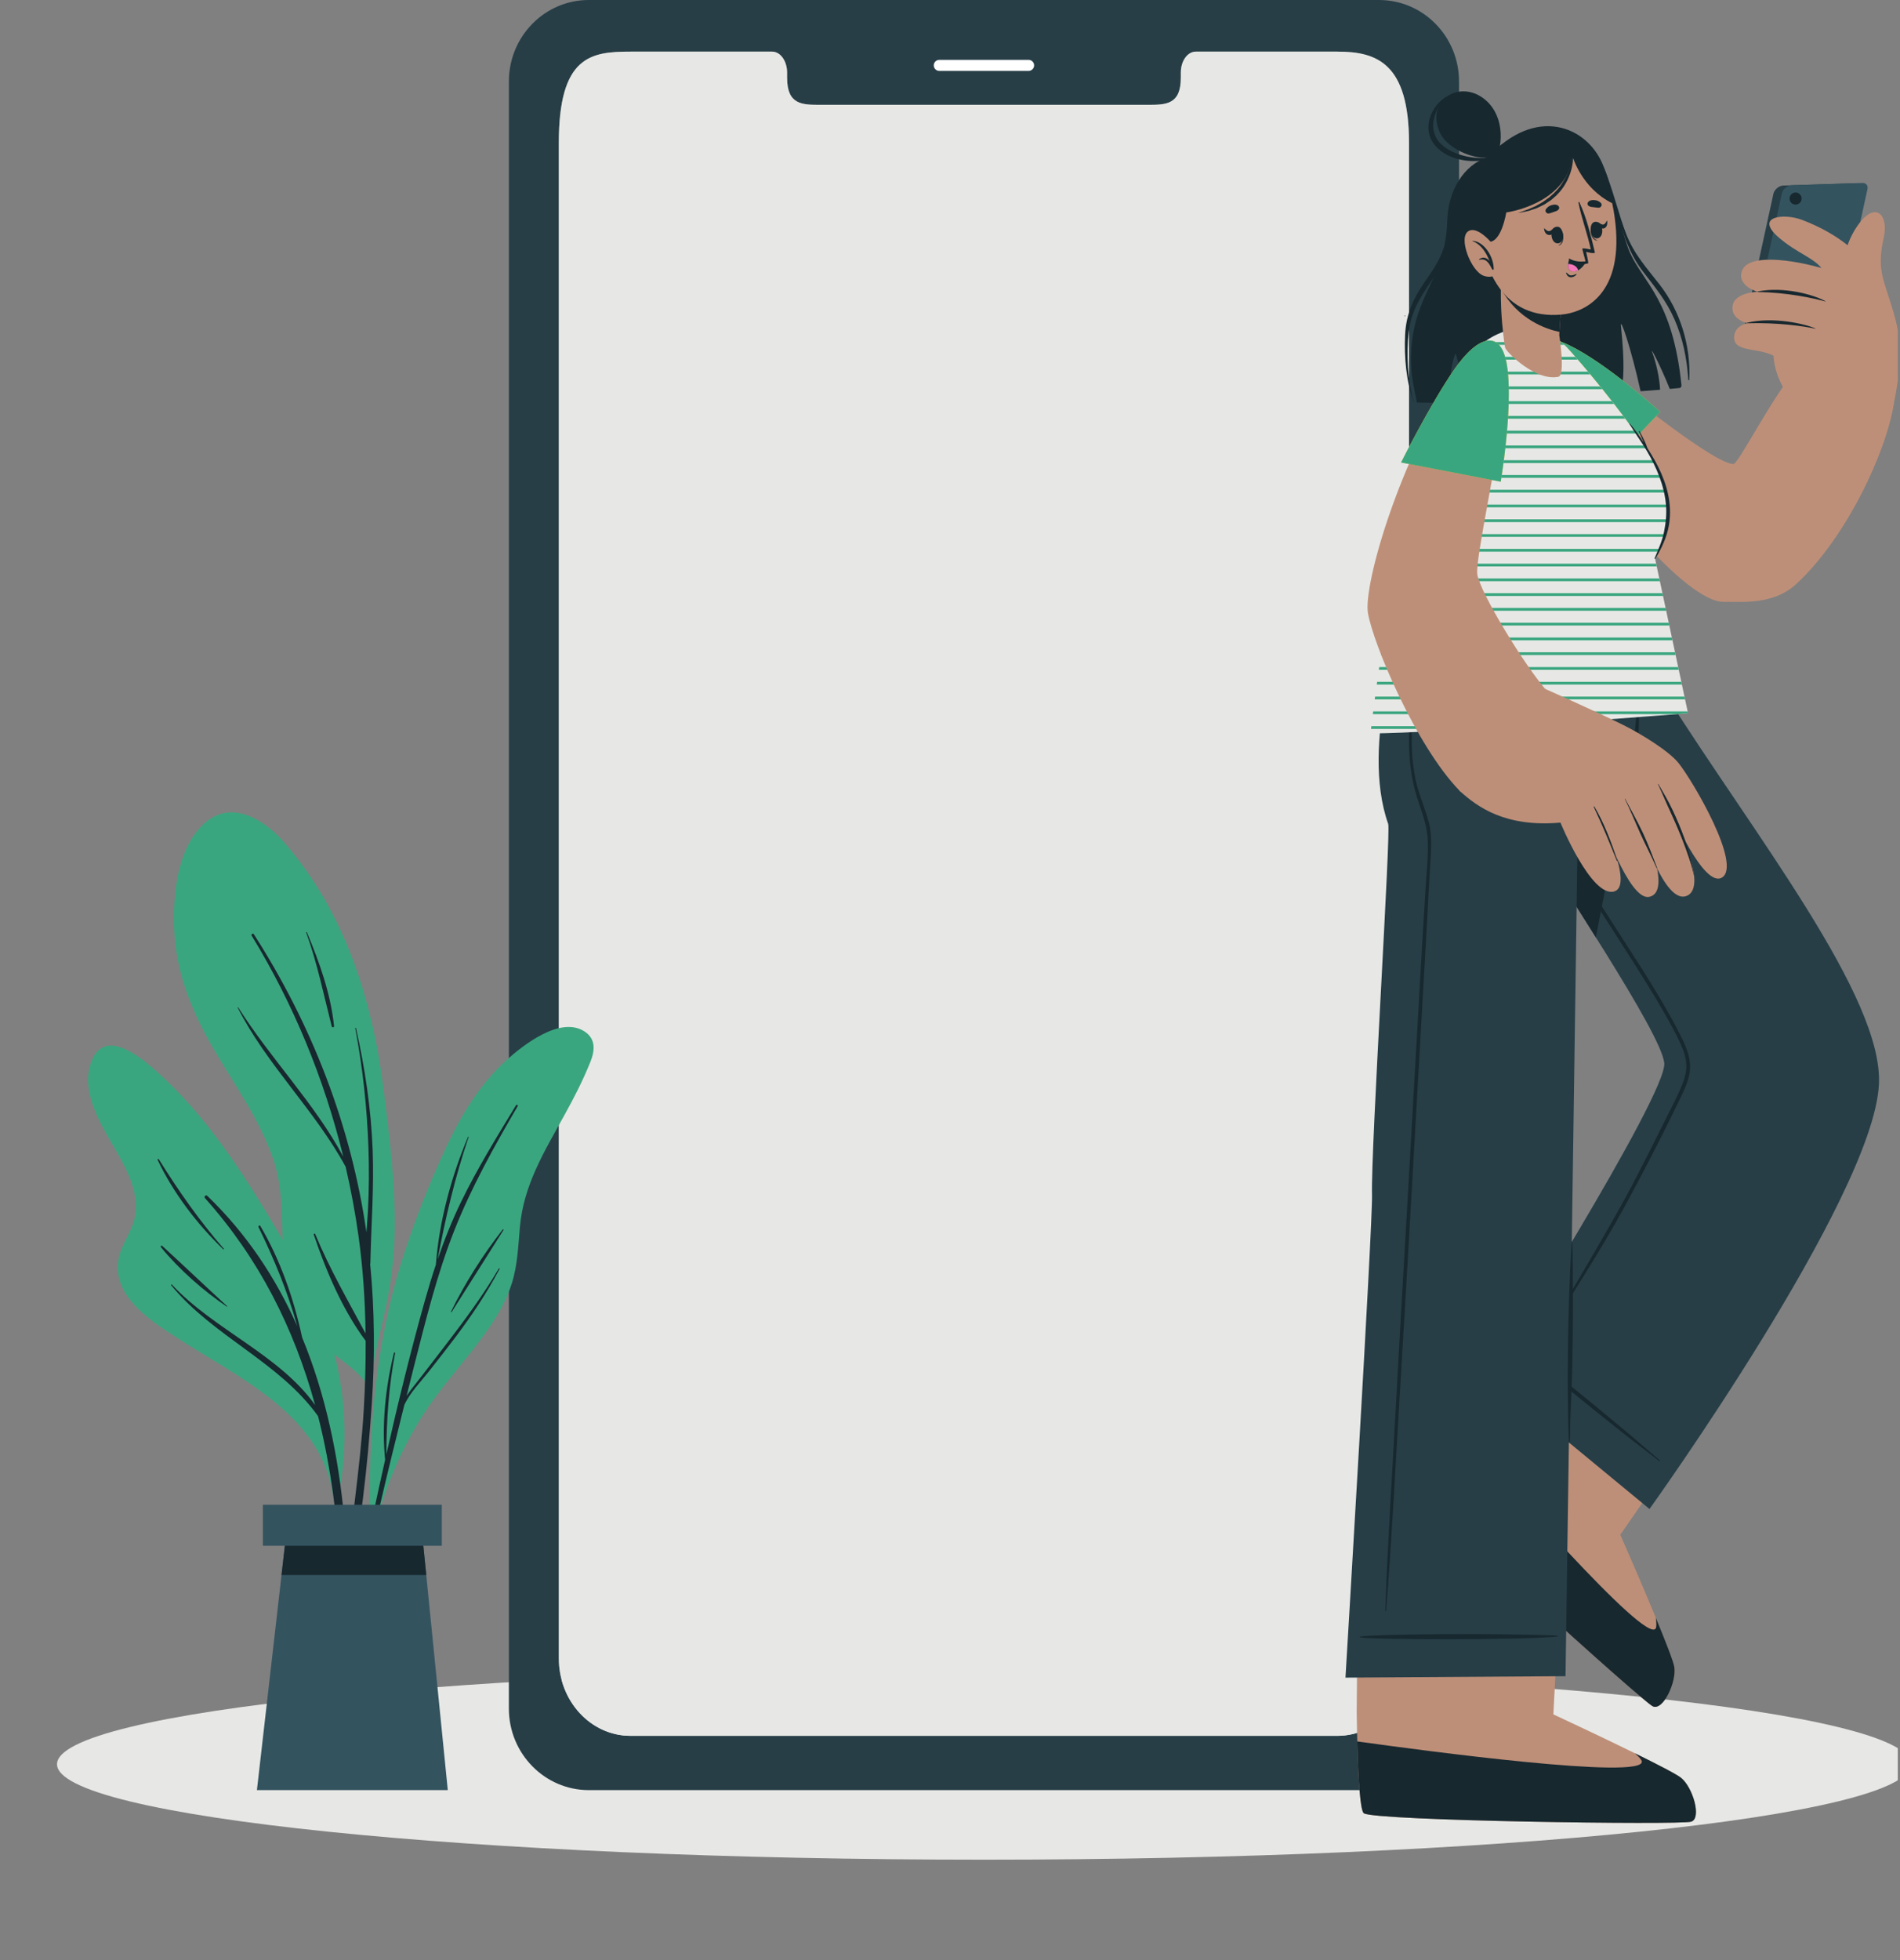 <svg width="542" height="559" viewBox="0 0 542 559" fill="none" xmlns="http://www.w3.org/2000/svg">
<rect x="0" y="0" width="542" height="559" fill="#808080" stroke="none"/>
<g clip-path="url(#clip0)">
<path d="M545.105 503.085C545.105 518.12 426.721 530.309 280.687 530.309C134.652 530.309 16.267 518.12 16.267 503.085C16.267 488.048 134.652 475.86 280.687 475.86C426.721 475.86 545.105 488.048 545.105 503.085Z" fill="#E7E8E5"/>
<path d="M401.94 472.893C401.94 485.107 392.793 494.986 381.513 494.986H179.86C168.553 494.986 159.407 485.107 159.407 472.893V40.813C159.407 15.933 168.553 14.72 179.86 14.72H220.26C222.607 14.72 224.527 17.387 224.527 20.693V22.12C224.527 29.867 228.767 29.893 233.967 29.893H327.379C332.633 29.893 336.847 29.867 336.847 22.12V20.693C336.847 17.387 338.74 14.72 341.127 14.72H381.513C392.793 14.72 401.94 18.027 401.94 40.813V472.893ZM393.379 -3.05176e-05H167.967C155.38 -3.05176e-05 145.167 10.387 145.167 23.227V487.24C145.167 500.053 155.38 510.467 167.967 510.467H393.379C405.967 510.467 416.205 500.053 416.205 487.24V23.227C416.205 10.387 405.967 -3.05176e-05 393.379 -3.05176e-05Z" fill="#273E47"/>
<path d="M401.94 40.813V472.893C401.94 485.107 392.793 494.986 381.513 494.986H179.86C168.553 494.986 159.407 485.107 159.407 472.893V40.813C159.407 15.933 168.553 14.72 179.86 14.72H220.26C222.607 14.72 224.527 17.387 224.527 20.693V22.12C224.527 29.867 228.767 29.893 233.967 29.893H327.379C332.633 29.893 336.847 29.867 336.847 22.12V20.693C336.847 17.387 338.74 14.72 341.127 14.72H381.513C392.793 14.72 401.94 18.027 401.94 40.813Z" fill="#E7E8E5"/>
<path d="M293.42 20.217H267.941C267.071 20.217 266.367 19.513 266.367 18.644C266.367 17.775 267.071 17.071 267.941 17.071H293.42C294.291 17.071 294.995 17.775 294.995 18.644C294.995 19.513 294.291 20.217 293.42 20.217Z" fill="white"/>
<path d="M401.099 90.015C401.099 90.015 400.9 90.053 400.567 90.147L400.66 89.988H400.673C400.94 90.015 401.099 90.015 401.099 90.015Z" fill="#17282F"/>
<path d="M416.193 141.268H416.205V131.88H416.193V141.268Z" fill="#F25553"/>
<path d="M416.205 131.88V143.773C416.193 143.628 416.193 143.467 416.193 143.307V131.88H416.205Z" fill="#F25553"/>
<path d="M416.447 475.213L416.205 475.24V475.067L416.447 475.213Z" fill="#F25553"/>
<path d="M471.511 486.591C468.573 485.305 404.043 426.904 402.988 423.121C402.583 421.69 410.539 411.796 420.493 400.112C422.643 397.59 447.744 357.407 447.744 357.407L492.96 393.253L462.207 437.645C462.207 437.645 476.913 471.055 477.623 475.327C478.319 479.588 474.447 487.877 471.511 486.591Z" fill="#BE8F78"/>
<path d="M472.339 461.309C475.072 467.896 477.347 473.701 477.619 475.323C478.319 479.596 474.449 487.879 471.519 486.59C468.577 485.308 404.037 426.9 402.993 423.128C402.655 421.965 407.823 415.233 415.117 406.492C428.156 421.641 469.269 468.784 472.284 464.4C472.569 463.995 472.548 462.86 472.339 461.309Z" fill="#17282F"/>
<path d="M424.801 392.569L470.541 430.304C470.541 430.304 534.157 341.731 535.985 309.367C537.383 284.467 500.439 238.084 475.343 198.368C472.911 194.519 474.392 179.903 474.485 177.467L424.764 177.556C424.163 183.16 420.275 211.339 428.647 225.052C445.876 253.271 473.685 294.209 474.752 303.087C475.809 311.896 424.801 392.569 424.801 392.569Z" fill="#273E47"/>
<path d="M473.491 416.438C466.184 410.25 468.364 411.929 460.991 405.819C457.383 402.828 439.284 387.756 435.455 385.527L435.337 385.669C438.3 388.967 456.72 403.644 460.381 406.567C467.864 412.543 465.777 410.749 473.324 416.644C473.465 416.755 473.628 416.555 473.491 416.438Z" fill="#17282F"/>
<path d="M479.153 294.804C477.487 291.541 475.697 288.34 473.839 285.184C470.08 278.804 466.031 272.601 462.029 266.373C457.855 259.873 453.675 253.376 449.495 246.877C445.74 241.039 441.925 235.219 438.66 229.085C435.441 223.039 432.767 216.645 431.44 209.9C429.984 202.501 430.28 194.908 430.923 187.44C431.084 185.577 431.263 183.716 431.437 181.856C431.468 181.537 430.909 181.472 430.873 181.793C430.053 189.101 429.28 196.489 429.813 203.849C430.307 210.653 432.167 217.215 434.908 223.444C437.633 229.636 441.097 235.465 444.699 241.18C448.672 247.484 452.717 253.741 456.735 260.017C460.8 266.371 464.913 272.695 468.905 279.095C470.845 282.204 472.748 285.337 474.564 288.521C476.363 291.668 478.199 294.86 479.637 298.191C480.356 299.855 480.925 301.608 481.036 303.428C481.151 305.313 480.697 307.145 480.024 308.892C478.7 312.319 476.9 315.601 475.273 318.889C472.021 325.464 468.717 332.013 465.304 338.505C458.452 351.537 439.952 382.199 438.995 383.78L439.177 383.88C447.037 371.337 456.58 356.717 463.645 343.711C467.177 337.209 470.613 330.657 473.955 324.057C475.625 320.757 477.255 317.436 478.864 314.105C480.332 311.068 482.013 307.931 482.117 304.481C482.221 301.037 480.684 297.797 479.153 294.804Z" fill="#17282F"/>
<path d="M472.753 177.467C469.553 193.893 460.3 241.147 455.233 267.28C446.539 253.387 436.485 237.908 428.645 225.053C420.273 211.333 424.167 183.16 424.765 177.56L472.753 177.467Z" fill="#17282F"/>
<path d="M482.431 519.477C479.376 520.45 392.353 519.222 389.063 517.08C387.811 516.272 387.252 503.588 387.009 488.241C386.956 484.928 387.739 434.42 387.739 434.42L445.955 435.072L443.119 488.871C443.119 488.871 476.227 504.244 479.583 506.983C482.92 509.721 485.485 518.503 482.431 519.477Z" fill="#BE8F78"/>
<path d="M466.356 499.947C472.757 503.09 478.301 505.944 479.576 506.983C482.923 509.728 485.489 518.504 482.436 519.469C479.383 520.451 392.347 519.224 389.071 517.081C388.048 516.433 387.481 507.962 387.187 496.583C406.981 499.345 468.988 507.588 468.356 502.304C468.303 501.814 467.537 500.974 466.356 499.947Z" fill="#17282F"/>
<path d="M474.485 177.556C474.485 177.556 464.637 225.505 464.117 227.088C464.117 227.088 458.703 229.213 450.111 234.044L446.587 477.979L383.813 478.39C383.813 478.39 391.607 349.008 391.385 340.731C391.036 327.429 396.803 237.209 396 234.947C387.803 211.807 400.675 177.556 400.675 177.556H474.485Z" fill="#273E47"/>
<path d="M444.228 466.405C426.531 465.644 392.277 465.964 387.899 466.71V466.905C392.287 467.611 433.903 467.692 444.229 466.684C444.408 466.667 444.408 466.412 444.228 466.405Z" fill="#17282F"/>
<path d="M398 404.296C398.993 385.945 400.073 367.599 401.123 349.251C402.172 330.901 403.223 312.553 404.267 294.205C404.788 285.031 405.289 275.853 405.849 266.681C406.129 262.095 406.409 257.508 406.688 252.921C406.963 248.417 407.509 243.801 407.273 239.289C407.015 234.332 404.847 229.956 403.608 225.225C402.432 220.733 401.967 216.087 401.949 211.452C401.915 201.876 403.891 192.419 405.716 183.064C405.817 182.547 406.623 182.769 406.509 183.289C404.629 191.887 402.924 200.571 402.723 209.403C402.623 213.796 402.935 218.204 403.861 222.507C404.751 226.643 406.545 230.464 407.595 234.545C408.681 238.764 408.191 243.129 407.929 247.423C407.651 252.008 407.424 256.599 407.177 261.185C406.692 270.176 406.159 279.167 405.644 288.157C403.552 324.671 401.524 361.192 399.303 397.697C398.052 418.244 397.047 438.826 395.404 459.345C395.392 459.497 395.159 459.5 395.164 459.344C395.807 440.986 397.005 422.638 398 404.296Z" fill="#17282F"/>
<path d="M407.457 206.309C408.507 205.879 409.685 205.753 410.771 205.419C411.913 205.068 413.035 204.671 414.121 204.168C416.167 203.221 418.161 202.023 419.885 200.565C421.665 199.061 422.711 197.136 423.567 195.003C424.024 193.865 424.448 192.716 424.895 191.575C425.117 191.009 425.339 190.441 425.56 189.875C425.647 189.653 426.229 188.453 426.329 188.076L426.175 188.092L426.112 188.037L426.095 187.9C426.16 187.757 426.175 187.744 426.325 187.713L426.483 187.777C426.708 188.151 426.505 188.512 426.409 188.913C426.229 189.664 426.055 190.416 425.869 191.164C425.545 192.472 425.229 193.783 424.855 195.076C424.147 197.512 423.085 199.753 421.175 201.472C419.308 203.151 417.084 204.411 414.747 205.309C413.543 205.771 412.299 206.153 411.031 206.395C409.887 206.612 408.615 206.887 407.455 206.671C407.251 206.633 407.309 206.371 407.457 206.309Z" fill="#17282F"/>
<path d="M458.167 219.471C458.277 217.272 458.405 215.075 458.561 212.88C458.916 207.873 459.351 202.847 460.143 197.888C460.203 197.5 460.751 197.637 460.724 198.007C460.453 201.897 460.077 205.781 459.78 209.671C459.485 213.521 459.084 217.429 459.083 221.293C459.081 222.459 459.195 224.433 460.628 224.729C462.557 225.128 463.421 222.589 463.86 221.203C464.952 217.741 465.592 214.171 466.087 210.581C466.648 206.497 466.912 202.361 467.233 198.253C467.245 198.105 467.491 198.124 467.493 198.269C467.661 206.416 467.689 214.933 464.779 222.675C464.212 224.184 463.197 225.723 461.464 225.955L461.383 225.959L461.408 226.1C461.377 226.331 461.319 226.555 461.283 226.783C461.257 226.975 461.221 227.165 461.179 227.355C461.105 227.751 461.053 228.152 460.961 228.547C460.875 228.908 460.388 228.82 460.368 228.489C460.277 228.448 460.199 228.38 460.196 228.252C460.173 227.463 460.42 226.676 460.685 225.937C459.735 225.787 458.969 225.124 458.551 224.204C457.885 222.739 458.089 221.024 458.167 219.471Z" fill="#17282F"/>
<path d="M464.165 226.628C457.96 229.216 452.033 232.708 446.387 236.332C446.165 236.475 446.34 236.821 446.583 236.699C452.585 233.653 458.717 230.715 464.544 227.343C465.003 227.079 464.641 226.429 464.165 226.628Z" fill="#17282F"/>
<path d="M448.341 354.641C448.351 354.053 448.529 353.824 448.553 354.544C448.695 358.593 448.648 364.407 448.68 368.455C448.733 373.221 448.681 377.988 448.629 382.753C448.545 387.519 448.46 392.284 448.269 397.047L447.98 404.193C447.88 405.839 447.92 409.09 447.82 410.736C447.776 411.471 447.593 411.605 447.528 410.861C447.412 408.476 447.403 406.568 447.327 404.184L447.244 397.033C447.192 392.267 447.244 387.5 447.297 382.733C447.383 377.969 447.469 373.204 447.659 368.439C447.835 363.676 447.997 359.403 448.341 354.641Z" fill="#17282F"/>
<path d="M479.661 109.852C479.691 110.208 479.481 110.581 479.139 110.64C478.345 110.72 477.393 110.804 476.324 110.901C473.508 103.919 470.552 98.387 471.356 100.553C472.52 103.691 473.469 108.223 473.557 111.145C472.316 111.249 469.439 111.463 467.997 111.568C465.296 99.22 462.104 90.091 462.396 92.924C463.572 104.351 463.089 108.044 462.508 111.991C449.087 112.969 431.476 114.047 418.723 114.533C416.968 107.713 415.373 100.325 415.171 100.848C413.589 104.764 413.348 110.392 413.487 114.72C409.425 114.844 406.176 114.863 404.192 114.769C404.192 114.769 403.005 109.028 402.791 107.136C402.221 102.317 402.52 97.357 403.623 92.664C404.776 87.828 406.936 83.532 408.972 79.131L409.024 79.035L409.039 78.997C410.429 75.955 411.433 73.047 412.067 69.979L412.085 69.909C412.521 67.731 412.775 65.485 412.855 63.019C413.099 54.54 417.255 47.115 424.6 44.705C438.067 30.229 452.383 35.849 457.077 46.603C457.531 47.651 457.977 48.855 458.419 50.168L458.429 50.209C460.071 55.067 461.62 61.384 463.012 66.264L463.02 66.291L463.036 66.345L463.04 66.359C463.721 68.681 464.349 70.657 464.941 71.988C468.852 80.735 477.168 85.56 479.661 109.852Z" fill="#17282F"/>
<path d="M421.456 47.113C416.687 49.949 413.857 53.996 413.355 60.192C413.061 63.804 412.981 67.324 411.829 70.752C410.64 74.292 408.645 77.219 406.592 80.144C403.329 84.792 401.111 89.396 400.824 95.472C400.533 101.643 401.108 108.903 403.287 114.601L403.333 114.583C401.52 108.796 401.145 100.732 401.865 94.607C402.656 87.879 406.031 83.577 409.451 78.396C412.168 74.28 413.821 69.763 414.224 64.591C414.463 61.528 414.289 58.352 415.319 55.448C416.549 51.981 419.195 49.732 421.827 47.731C422.185 47.457 421.817 46.899 421.456 47.113Z" fill="#17282F"/>
<path d="M473.509 81.261C469.868 76.545 466.115 72.54 463.853 66.633C461.792 61.251 460.505 55.543 458.412 50.168L458.289 50.212C461.568 59.767 462.525 69.464 468.668 77.419C472.005 81.74 475.328 85.74 477.627 90.964C480.041 96.453 481.22 102.2 481.612 108.289C481.627 108.501 481.88 108.484 481.889 108.279C482.351 98.397 479.227 88.668 473.509 81.261Z" fill="#17282F"/>
<path d="M505.927 55.087L497.293 94.605C496.912 95.769 497.519 96.685 498.648 96.649L518.879 96.008C520.009 95.972 521.237 94.997 521.619 93.833L530.253 54.316C530.637 53.149 530.029 52.236 528.899 52.271L508.668 52.913C507.537 52.949 506.309 53.921 505.927 55.087Z" fill="#273E47"/>
<path d="M508.328 54.991L499.695 94.508C499.311 95.671 499.92 96.588 501.049 96.552L521.28 95.911C522.409 95.875 523.639 94.9 524.02 93.737L532.653 54.217C533.036 53.052 532.428 52.137 531.3 52.173L511.069 52.816C509.939 52.852 508.711 53.824 508.328 54.991Z" fill="#33535F"/>
<path d="M513.931 56.605C513.94 57.555 513.179 58.332 512.229 58.341C511.279 58.351 510.501 57.588 510.492 56.639C510.483 55.688 511.247 54.912 512.196 54.903C513.144 54.893 513.921 55.655 513.931 56.605Z" fill="#17282F"/>
<path d="M442.6 116.521C454.609 140.645 481.045 171.727 491.685 171.623C492.349 171.616 493.081 171.627 493.868 171.639C499.081 171.716 506.665 171.792 512.32 166.608C526.523 153.587 538.08 129.04 540.233 115.088C540.999 110.127 516.712 99.971 513.253 104.076C505.156 113.689 495.915 132.403 494.441 132.324C488.987 132.035 467.291 114.795 452.144 102.649C433.756 87.905 437.813 106.908 442.6 116.521Z" fill="#BE8F78"/>
<path d="M540.244 89.537C537.471 79.563 535.227 77.428 537.357 67.767C538.753 61.425 535.307 57.813 530.952 62.973C523.832 71.416 524.707 85.036 526.371 89.671L540.244 89.537Z" fill="#BE8F78"/>
<path d="M539.157 119.42C539.157 119.42 543.316 105.336 541.413 94.415C540.095 86.861 535.399 70.748 513.984 62.677C508.905 60.764 500.311 61.639 507.471 67.777C512.557 72.139 517.1 73.367 519.596 76.443C519.596 76.443 508.796 78.852 507.077 84.015C506.309 86.323 504.36 92.669 503.545 97.828C503.545 97.828 504.621 98.307 506.072 98.72C506.072 98.72 504.92 103.695 508.673 110.491L539.157 119.42Z" fill="#BE8F78"/>
<path d="M539.004 87.407C535.881 84.877 529.172 79.629 522.191 77.245C514.436 74.597 498.784 71.587 496.888 77.332C495.497 81.544 501.372 83.219 501.372 83.219C501.372 83.219 494.641 83.337 494.217 87.417C493.832 91.136 498.455 92.159 498.455 92.159C498.455 92.159 494.383 92.933 494.701 96.585C495.085 100.979 503.553 98.636 507.787 102.749C508.736 103.675 539.004 87.407 539.004 87.407Z" fill="#BE8F78"/>
<path d="M520.759 85.907C517.432 84.009 508.771 81.641 501.499 83.104C501.333 83.137 501.271 83.279 501.427 83.281C509.776 83.371 517.5 85.064 520.735 85.979L520.759 85.907Z" fill="#17282F"/>
<path d="M517.859 93.657C514.82 92.316 505.784 90.273 498.465 92.008C498.303 92.047 498.248 92.193 498.405 92.189C507.132 91.925 514.555 93.011 517.839 93.731L517.859 93.657Z" fill="#17282F"/>
<path d="M453.644 138.403L473.616 117.452C473.616 117.452 458.684 103.819 447.72 98.493C436.755 93.169 434.968 100.296 439.515 111.264C444.061 122.232 453.644 138.403 453.644 138.403Z" fill="#FABB1E"/>
<path d="M467.124 124.263C466.973 124.045 466.823 123.831 466.671 123.613H466.673C466.521 123.399 466.371 123.183 466.213 122.968C465.372 121.784 464.5 120.589 463.616 119.4H463.62C463.42 119.133 463.22 118.867 463.02 118.601C455.611 108.731 447.419 99.392 446.305 98.401C445.901 98.043 445.488 97.703 445.067 97.381C445.883 97.661 446.767 98.031 447.72 98.493C458.684 103.819 473.616 117.452 473.616 117.452L467.124 124.263Z" fill="#3AA67F"/>
<path d="M472.127 159.283L481.529 203.377C481.529 203.377 409.045 209.217 390.952 209.132C390.952 209.132 400.171 124.94 418.153 102.64C427.148 91.487 438.573 91.524 446.305 98.401C448.26 100.141 472.045 127.624 475.077 138.52C477.729 148.137 472.127 159.283 472.127 159.283Z" fill="#E7E8E5"/>
<path d="M438.3 94.12H430.607C433.22 93.493 435.819 93.521 438.3 94.12Z" fill="#3AA67F"/>
<path d="M446.22 98.333H422.379C422.712 98.053 423.06 97.787 423.407 97.548H445.273C445.592 97.8 445.913 98.053 446.22 98.333Z" fill="#3AA67F"/>
<path d="M450.06 102.548H418.233C418.447 102.28 418.673 102.015 418.887 101.761H449.365C449.58 102.015 449.807 102.267 450.06 102.548Z" fill="#3AA67F"/>
<path d="M453.62 106.761H415.34C415.485 106.493 415.645 106.227 415.819 105.973H452.967C453.18 106.227 453.407 106.493 453.62 106.761Z" fill="#3AA67F"/>
<path d="M457.073 110.973H413.06C413.18 110.708 413.312 110.44 413.447 110.188H456.432C456.645 110.44 456.86 110.708 457.073 110.973Z" fill="#3AA67F"/>
<path d="M460.407 115.187H411.14C411.259 114.92 411.365 114.655 411.473 114.4H459.793C460.007 114.667 460.205 114.92 460.407 115.187Z" fill="#3AA67F"/>
<path d="M463.62 119.4H409.473C409.567 119.133 409.673 118.867 409.765 118.601H463.02C463.22 118.867 463.42 119.133 463.62 119.4Z" fill="#3AA67F"/>
<path d="M466.673 123.613H407.967C408.06 123.333 408.14 123.08 408.233 122.813H466.099C466.3 123.08 466.485 123.348 466.673 123.613Z" fill="#3AA67F"/>
<path d="M469.539 127.827H406.58C406.673 127.56 406.753 127.295 406.847 127.027H469.007C469.18 127.295 469.365 127.56 469.539 127.827Z" fill="#3AA67F"/>
<path d="M472.113 132.041H405.327C405.393 131.761 405.473 131.507 405.553 131.241H471.645C471.819 131.507 471.967 131.773 472.113 132.041Z" fill="#3AA67F"/>
<path d="M474.259 136.253H404.139C404.205 135.988 404.287 135.72 404.353 135.453H473.9C474.033 135.72 474.152 135.988 474.259 136.253Z" fill="#3AA67F"/>
<path d="M475.5 140.453H403.032C403.099 140.187 403.167 139.935 403.233 139.667H475.34C475.407 139.935 475.46 140.187 475.5 140.453Z" fill="#3AA67F"/>
<path d="M475.793 143.88C475.793 144.147 475.78 144.413 475.78 144.667H401.993C402.06 144.4 402.127 144.133 402.18 143.88H475.793Z" fill="#3AA67F"/>
<path d="M475.513 148.095C475.473 148.36 475.432 148.628 475.379 148.88H401.02C401.073 148.628 401.127 148.36 401.193 148.095H475.513Z" fill="#3AA67F"/>
<path d="M474.645 152.307C474.58 152.575 474.513 152.84 474.432 153.095H400.073C400.127 152.827 400.193 152.575 400.247 152.307H474.645Z" fill="#3AA67F"/>
<path d="M473.3 156.52C473.193 156.8 473.087 157.067 472.993 157.307H399.193C399.233 157.041 399.287 156.787 399.353 156.52H473.3Z" fill="#3AA67F"/>
<path d="M472.607 161.52H398.34C398.379 161.253 398.432 161 398.5 160.733H472.432L472.607 161.52Z" fill="#3AA67F"/>
<path d="M473.5 165.733H397.527C397.58 165.467 397.62 165.213 397.673 164.947H473.34L473.5 165.733Z" fill="#3AA67F"/>
<path d="M474.407 169.947H396.753C396.793 169.681 396.847 169.413 396.887 169.147H474.233L474.407 169.947Z" fill="#3AA67F"/>
<path d="M475.3 174.16H396.007C396.06 173.893 396.099 173.628 396.14 173.36H475.127L475.3 174.16Z" fill="#3AA67F"/>
<path d="M476.193 178.375H395.3C395.34 178.107 395.379 177.84 395.432 177.575H476.02L476.193 178.375Z" fill="#3AA67F"/>
<path d="M477.099 182.587H394.62C394.66 182.321 394.699 182.053 394.74 181.787H476.925L477.099 182.587Z" fill="#3AA67F"/>
<path d="M477.993 186.8H393.953C393.993 186.533 394.045 186.268 394.087 186H477.819L477.993 186.8Z" fill="#3AA67F"/>
<path d="M478.887 191H393.327C393.365 190.747 393.407 190.48 393.447 190.213H478.727L478.887 191Z" fill="#3AA67F"/>
<path d="M479.793 195.213H392.727C392.765 194.961 392.807 194.693 392.847 194.428H479.62L479.793 195.213Z" fill="#3AA67F"/>
<path d="M480.687 199.428H392.152C392.193 199.173 392.233 198.908 392.259 198.64H480.513L480.687 199.428Z" fill="#3AA67F"/>
<path d="M481.527 203.375C481.527 203.375 480.34 203.467 478.22 203.64H391.62C391.645 203.387 391.673 203.133 391.712 202.853H481.42L481.527 203.375Z" fill="#3AA67F"/>
<path d="M431.74 207.067C427.633 207.348 423.553 207.613 419.62 207.853H391.099C391.127 207.628 391.152 207.36 391.193 207.067H431.74Z" fill="#3AA67F"/>
<path d="M474.669 151.76C475.205 149.127 475.481 146.507 475.229 143.82C474.719 138.396 472.549 133.281 469.809 128.627C468.248 125.973 466.377 123.505 464.827 120.852L464.939 120.775C466.375 122.473 467.677 124.339 468.915 126.213L468.825 126.02C468.395 124.989 467.953 123.963 467.476 122.951L467.66 122.857C468.188 123.836 468.703 124.824 469.173 125.833C469.475 126.479 469.721 127.135 469.949 127.8C471.449 130.125 472.831 132.537 473.932 135.077C476.133 140.156 477.112 145.652 475.809 151.075C475.025 154.344 473.224 157.752 472.171 159.304C472.095 159.416 471.931 159.336 471.983 159.212C473.005 156.789 474.145 154.332 474.669 151.76Z" fill="#17282F"/>
<path d="M429.416 99.273C429.965 100.635 438.129 108.756 444.537 107.451C446.624 107.021 444.793 95.531 444.793 95.531L444.853 94.651L445.667 82.343L430.303 75.545L428.099 74.672C428.099 74.672 428.097 78.055 428.14 82.267C428.14 82.461 428.14 82.657 428.144 82.865C428.14 83.104 428.135 83.328 428.14 83.551C428.14 84.18 428.14 84.823 428.153 85.463C428.163 85.949 428.169 86.424 428.197 86.935C428.211 87.448 428.237 87.947 428.252 88.46C428.507 93.519 429.192 98.693 429.416 99.273Z" fill="#BE8F78"/>
<path d="M428.14 82.267C433.017 91.204 441.179 93.889 444.853 94.651L445.667 82.343L430.303 75.545L428.099 74.672C428.099 74.672 428.097 78.055 428.14 82.267Z" fill="#17282F"/>
<path d="M460.835 63.865C463.087 85.397 450.445 89.179 445.803 89.659C441.587 90.095 427.18 91.045 422.712 69.863C418.248 48.68 427.545 40.825 437.133 39.317C446.721 37.809 458.581 42.335 460.835 63.865Z" fill="#BE8F78"/>
<path d="M456.052 59.233C455.541 59.227 455.071 59.136 454.565 59.079C453.995 59.015 453.535 59.021 453.079 58.633C452.833 58.425 452.803 57.955 452.981 57.697C453.4 57.1 454.117 57.007 454.807 57.057C455.555 57.112 456.117 57.345 456.661 57.859C457.189 58.357 456.727 59.24 456.052 59.233Z" fill="#17282F"/>
<path d="M441.876 60.873C442.375 60.761 442.817 60.575 443.299 60.413C443.843 60.231 444.295 60.141 444.66 59.667C444.857 59.413 444.789 58.945 444.56 58.732C444.028 58.235 443.305 58.292 442.643 58.485C441.92 58.695 441.42 59.041 440.995 59.657C440.583 60.255 441.217 61.021 441.876 60.873Z" fill="#17282F"/>
<path d="M445.673 66.003L445.577 66.147C445.811 67.603 445.836 69.309 444.576 69.965L444.599 70.045C446.184 69.611 446.129 67.345 445.673 66.003Z" fill="#17282F"/>
<path d="M444.171 64.645C441.796 64.769 442.22 69.509 444.42 69.393C446.585 69.28 446.16 64.54 444.171 64.645Z" fill="#17282F"/>
<path d="M443.261 64.979C442.872 65.284 442.509 65.793 442.015 65.888C441.441 65.996 440.961 65.54 440.541 65.096L440.465 65.157C440.532 66.068 440.967 66.967 441.952 67.015C442.851 67.06 443.417 66.199 443.561 65.264C443.588 65.092 443.42 64.856 443.261 64.979Z" fill="#17282F"/>
<path d="M453.78 64.897L453.903 65.019C453.976 66.491 454.309 68.165 455.677 68.545L455.672 68.628C454.031 68.532 453.613 66.305 453.78 64.897Z" fill="#17282F"/>
<path d="M454.967 63.256C457.313 62.884 457.887 67.608 455.711 67.953C453.571 68.292 452.997 63.569 454.967 63.256Z" fill="#17282F"/>
<path d="M455.988 63.448C456.392 63.652 456.816 64.063 457.265 64.037C457.787 64.009 458.107 63.452 458.377 62.923L458.457 62.965C458.591 63.865 458.408 64.841 457.561 65.12C456.789 65.373 456.113 64.669 455.789 63.796C455.729 63.635 455.825 63.365 455.988 63.448Z" fill="#17282F"/>
<path d="M446.861 77.728C447.229 78.057 447.601 78.516 448.139 78.537C448.652 78.559 449.244 78.301 449.704 78.097L449.772 78.171C449.415 78.753 448.625 79.141 447.937 79.052C447.265 78.965 446.911 78.404 446.723 77.801L446.861 77.728Z" fill="#17282F"/>
<path d="M452.455 71.805C452.455 71.805 452.979 73.965 453.085 74.999C453.093 75.095 452.849 75.167 452.5 75.223L452.46 75.228C450.664 75.697 448.763 75.253 447.504 73.876L447.643 73.719C449.105 74.581 450.639 74.685 452.257 74.548C452.303 74.255 451.236 70.88 451.399 70.851C451.959 70.745 453.109 71.016 453.799 71.144C452.836 66.615 451.155 62.275 450.263 57.749C450.235 57.588 450.464 57.515 450.527 57.656C452.611 62.079 453.832 67.268 454.947 71.92C455.091 72.499 452.885 71.939 452.455 71.805Z" fill="#17282F"/>
<path d="M452.243 74.975C452.243 74.975 451.445 76.427 450.173 77.087C449.704 77.331 449.183 77.473 448.607 77.401C447.421 77.259 447.251 76.212 447.336 75.287C447.405 74.525 447.66 73.843 447.66 73.843C447.66 73.843 449.543 75.176 452.243 74.975Z" fill="#17282F"/>
<path d="M450.173 77.087C449.704 77.331 449.183 77.473 448.607 77.401C447.421 77.259 447.251 76.212 447.336 75.287C448.58 75.245 449.907 75.909 450.173 77.087Z" fill="#F578BA"/>
<path d="M424.357 68.945C428.295 69.605 429.676 60.581 429.676 60.581C429.676 60.581 446.653 58.403 448.637 44.731C448.637 44.731 451.173 53.597 459.845 57.916C459.845 57.916 459.864 42.84 448.048 39.433C448.048 39.433 433.457 33.447 424.657 44.861C415.859 56.276 421.715 68.503 424.357 68.945Z" fill="#17282F"/>
<path d="M448.737 43.717C448.877 45.821 448.484 47.959 447.732 49.955C446.977 51.951 445.836 53.833 444.325 55.371C443.979 55.784 443.532 56.097 443.141 56.464L442.533 56.993C442.317 57.152 442.093 57.301 441.871 57.449C441.42 57.741 440.983 58.052 440.525 58.325C440.048 58.569 439.567 58.801 439.085 59.028C438.844 59.14 438.607 59.263 438.363 59.365L437.607 59.623L436.101 60.132C435.072 60.373 434.031 60.564 433 60.736C433.984 60.352 434.989 60.076 435.953 59.688L437.376 59.064L438.087 58.756C438.313 58.636 438.532 58.499 438.756 58.371C439.199 58.109 439.643 57.853 440.093 57.608C440.521 57.328 440.924 57.012 441.341 56.716L441.963 56.271L442.529 55.759C442.895 55.405 443.313 55.105 443.636 54.709C445.084 53.272 446.175 51.519 447.056 49.673C447.492 48.745 447.84 47.772 448.119 46.776C448.417 45.783 448.612 44.76 448.737 43.717Z" fill="#17282F"/>
<path d="M426.796 70.825C426.796 70.825 421.952 64.152 418.916 65.892C415.88 67.631 419.605 77.361 423.228 78.637C426.852 79.915 428.099 76.583 428.099 76.583L426.796 70.825Z" fill="#BE8F78"/>
<path d="M420.053 68.655L420.035 68.752C422.577 69.729 423.947 72.045 424.92 74.456C424.153 73.535 423.123 73.041 421.888 73.957L421.959 74.091C422.988 73.851 423.737 74.016 424.451 74.832C424.955 75.409 425.307 76.145 425.672 76.816C425.795 77.039 426.199 76.911 426.109 76.652L426.087 76.595C426.093 73.376 423.513 68.917 420.053 68.655Z" fill="#17282F"/>
<path d="M426.364 44.625C428.3 43.904 430.139 33.091 423.029 27.939C416.027 22.867 406.813 28.673 410.633 37.533C413.047 43.133 422.268 46.152 426.364 44.625Z" fill="#17282F"/>
<path d="M413.091 27.3C410.921 29.076 409.527 31.592 408.992 34.157C408.452 36.747 409.229 39.393 411.148 41.124C413.012 42.947 415.589 43.969 418.212 44.579C419.536 44.864 420.899 45.036 422.269 45.076C423.643 45.139 425.032 45.072 426.364 44.625C425.163 45.4 423.701 45.641 422.299 45.832C420.876 45.972 419.433 45.961 418.004 45.764C415.171 45.361 412.275 44.331 410.085 42.237C409.008 41.188 408.127 39.852 407.743 38.359C407.363 36.869 407.415 35.304 407.825 33.881C408.629 31.039 410.576 28.585 413.091 27.3Z" fill="#17282F"/>
<path d="M416.816 104.347C398.983 131.189 388.905 166.916 390.217 174.785C391.663 183.444 403.873 212.699 416.463 225.584C419.785 228.985 444.925 201.095 441.527 197.315C434.98 190.04 421.984 168.581 421.408 163.692C420.873 159.169 427.457 130.092 429.191 113.563C430.856 97.684 425.112 91.86 416.816 104.347Z" fill="#BE8F78"/>
<path d="M440.723 196.423C440.723 196.423 454.381 202.428 463.129 206.776C468.009 209.201 476.004 214.105 478.775 217.528C482.919 222.645 496.977 246.697 491.22 250.232C486.008 253.432 476.552 231.235 476.552 231.235C476.552 231.235 488.073 252.789 481.088 255.489C474.104 258.187 466.756 231.687 466.756 231.687C466.756 231.687 478.097 254.1 470.455 255.743C464.68 256.985 456.671 233.357 456.671 233.357C456.671 233.357 466.287 252.689 460.401 254.223C453.899 255.917 445.139 234.572 445.139 234.572C429.524 235.951 421.525 230.22 416.32 225.465C415.06 224.316 440.723 196.423 440.723 196.423Z" fill="#BE8F78"/>
<path d="M473.044 223.524C474.489 226.007 475.969 228.511 477.189 231.113C478.408 233.716 479.537 236.364 480.509 239.069C482.892 245.703 483.347 250.229 483.288 249.953C481.904 243.412 477.683 234.027 476.463 231.423C475.247 228.825 474.159 226.167 472.944 223.567L473.044 223.524Z" fill="#17282F"/>
<path d="M463.565 227.756C465.273 231.007 467.088 234.171 468.653 237.497C470.209 240.808 471.399 244.085 472.723 247.495C472.825 247.757 472.651 247.725 472.537 247.465C471.077 244.112 469.469 241.125 467.969 237.789C466.476 234.465 465.099 231.057 463.485 227.791L463.565 227.756Z" fill="#17282F"/>
<path d="M454.777 229.925C457.643 234.76 459.611 240.116 461.417 245.416C461.507 245.68 461.285 245.615 461.179 245.351C459.068 240.159 457.449 236.072 454.608 230.024L454.777 229.925Z" fill="#17282F"/>
<path d="M399.676 131.88L428.099 137.356C428.099 137.356 431.496 117.425 430.048 105.321C428.601 93.219 421.64 95.568 414.869 105.321C408.1 115.076 399.676 131.88 399.676 131.88Z" fill="#FABB1E"/>
<path d="M428.099 137.356L425.58 136.871L401.908 132.311L399.676 131.88C399.676 131.88 408.1 115.076 414.869 105.321C418.435 100.184 422.053 97.103 424.892 97.103C427.443 97.103 429.364 99.593 430.048 105.321C430.303 107.449 430.408 109.819 430.408 112.279C430.408 112.98 430.399 113.688 430.383 114.4C430.377 114.663 430.371 114.924 430.363 115.187C430.328 116.323 430.276 117.465 430.211 118.601C430.195 118.868 430.179 119.133 430.161 119.4C430.088 120.553 430.001 121.697 429.907 122.813C429.883 123.083 429.86 123.348 429.836 123.613C429.729 124.791 429.613 125.936 429.495 127.027C429.465 127.297 429.436 127.564 429.407 127.827C429.268 129.048 429.128 130.195 428.992 131.241C428.956 131.515 428.921 131.781 428.887 132.041C428.704 133.407 428.535 134.568 428.4 135.453C428.355 135.752 428.313 136.02 428.277 136.253C428.167 136.963 428.099 137.356 428.099 137.356Z" fill="#3AA67F"/>
<path d="M109.482 375.379C107.936 381.952 106.304 388.42 105.985 395.165C106.164 395.496 106.129 396.72 105.931 396.387C105.892 397.474 104.238 397.276 104.236 396.205C104.253 395.505 104.27 394.805 104.305 394.127C100.438 389.327 94.825 386.285 90.287 382.113C86.618 378.737 83.993 374.713 82.604 369.888C78.84 356.916 82.368 343.171 77.841 330.232C73.94 319.077 66.939 309.379 61.015 299.271C54.764 288.583 50.15 277.349 49.688 264.831C49.32 255.244 50.464 242.469 57.765 235.289C65.503 227.668 75.096 233.379 81.027 240.175C98.208 259.893 106.158 284.813 109.372 310.292C111.143 324.395 112.984 338.583 112.559 352.817C112.318 360.468 111.219 367.947 109.482 375.379Z" fill="#3AA67F"/>
<path d="M106.06 400.344C106.948 387.016 106.893 373.667 105.588 360.393L105.654 360.248C105.871 349.448 106.729 338.693 106.305 327.88C105.845 316.135 104.123 304.623 101.549 293.163C101.52 293.032 101.315 293.063 101.34 293.197C103.458 304.375 104.689 315.78 105.098 327.149C105.317 333.249 105.273 339.356 104.952 345.452C104.846 347.435 104.663 349.435 104.531 351.435L104.529 351.416C100.174 321.025 88.956 292.193 72.399 266.391C72.174 266.041 71.552 266.416 71.771 266.776C83.695 286.244 92.486 307.629 97.924 329.819C89.661 314.511 77.182 301.923 67.924 287.213L67.783 287.3C76.1 303.675 89.841 316.589 98.6 332.721C100.12 339.297 101.364 345.935 102.289 352.613C103.562 361.783 104.158 371.008 104.282 380.247C99.25 370.839 94.026 361.841 89.908 351.892C89.799 351.627 89.419 351.809 89.508 352.072C93.01 362.407 97.719 373.54 104.309 382.353C104.345 388.893 104.151 395.437 103.766 401.971C102.739 419.413 99.76 436.621 98.382 454.007C98.341 454.531 99.077 454.592 99.18 454.093C102.802 436.545 104.868 418.212 106.06 400.344Z" fill="#17282F"/>
<path d="M87.539 265.833C87.485 265.707 87.299 265.793 87.345 265.92C90.53 274.729 92.33 283.656 94.632 292.685C94.737 293.099 95.333 293.009 95.289 292.579C94.353 283.417 91.083 274.277 87.539 265.833Z" fill="#17282F"/>
<path d="M168.436 302.756C166.371 307.929 163.808 312.939 161.109 317.808C155.372 328.225 149.389 337.769 148.305 349.901C147.821 355.317 147.649 360.76 145.999 365.977C144.573 370.493 142.257 374.663 139.592 378.561C133.374 387.619 125.602 395.424 119.841 404.823C113.846 414.59 109.425 425.336 106.718 436.465C106.575 437.074 105.615 436.91 105.757 436.303L105.794 436.164L105.736 436.036C104.825 410.027 106.9 383.812 114.833 358.895C118.304 348 122.582 337.163 127.437 326.808C131.687 317.771 136.984 309.087 144.445 302.336C149.285 297.976 159.785 289.712 166.677 294.085C169.985 296.188 169.739 299.508 168.436 302.756Z" fill="#3AA67F"/>
<path d="M142.295 361.719C137.835 369.345 132.546 376.443 127.18 383.447C124.662 386.735 122.108 389.996 119.595 393.288C118.406 394.843 117.075 396.392 115.984 398.061C116.672 395.327 117.341 392.588 118.039 389.856C121.394 376.713 124.621 363.457 129.62 350.821C134.506 338.471 141.004 326.872 147.679 315.419C147.855 315.116 147.368 314.899 147.192 315.191C141.695 324.228 136.117 333.256 131.497 342.784C128.915 348.107 126.744 353.584 124.836 359.156C127.083 347.211 129.775 335.739 133.703 324.173L133.547 324.101C128.754 335.443 125.304 348.197 124.344 360.489L124.362 360.548C123.235 363.925 122.198 367.336 121.231 370.772C117.134 385.323 113.536 400.028 110.2 414.783C110.257 405.04 110.87 395.473 112.71 385.86C112.752 385.639 112.421 385.588 112.369 385.801C109.952 395.703 108.859 406.12 109.857 416.292C108.596 421.903 107.369 427.521 106.171 433.14C103.614 445.129 100.473 457.332 98.979 469.507C98.94 469.823 99.378 469.886 99.459 469.588C101.243 463.025 102.32 456.223 103.779 449.579C105.243 442.915 106.75 436.261 108.302 429.616C110.56 419.939 112.927 410.286 115.338 400.647C116.948 397.111 120.063 393.973 122.396 391.008C124.957 387.756 127.518 384.501 130.01 381.195C134.65 375.037 138.907 368.641 142.526 361.827C142.603 361.681 142.377 361.581 142.295 361.719Z" fill="#17282F"/>
<path d="M143.404 350.596C137.764 357.836 132.643 365.851 128.614 374.1L128.792 374.212C133.77 366.412 138.665 358.549 143.633 350.741C143.717 350.609 143.499 350.475 143.404 350.596Z" fill="#17282F"/>
<path d="M32.682 327.416C36.054 333.221 39.901 340.192 38.453 347.163C37.536 351.575 34.306 355.156 33.724 359.657C32.418 369.593 42.318 376.157 49.483 380.852C67.343 392.571 91.838 403.017 95.085 426.948C95.209 427.795 96.674 427.584 96.567 426.755L96.532 426.596L96.62 426.453C98.932 414.329 98.879 401.978 96.284 389.905C93.62 377.569 88.237 366.488 81.884 355.652C71.137 337.316 59.754 318.539 43.501 304.491C39.001 300.608 29.789 293.62 26.206 302.391C22.729 310.915 28.553 320.339 32.682 327.416Z" fill="#3AA67F"/>
<path d="M49.029 366.292C60.87 379.111 79.695 386.297 89.889 400.656C83.848 378.649 73.853 358.859 58.486 341.669C58.091 341.228 58.707 340.601 59.139 341.016C70.39 351.828 78.721 364.469 84.8 378.183C82.067 368.391 78.243 359.129 73.75 349.923C73.581 349.575 74.075 349.275 74.274 349.616C79.999 359.376 83.803 370.332 86.185 381.383C99.615 413.896 100.86 452.028 98.045 486.298C98.005 486.785 97.258 486.801 97.273 486.298C98.044 459.291 97.607 431.813 91.135 405.437C91 404.886 90.85 404.344 90.71 403.796C79.622 388.339 60.878 381.175 48.825 366.496C48.708 366.356 48.901 366.153 49.029 366.292Z" fill="#17282F"/>
<path d="M46.284 355.283C52.501 360.985 58.62 366.819 64.846 372.517L64.755 372.636C57.977 368.051 51.095 361.991 45.914 355.653C45.703 355.395 46.031 355.049 46.284 355.283Z" fill="#17282F"/>
<path d="M45.302 330.575C50.947 339.623 56.868 348.108 63.9 356.156L63.744 356.312C56.195 349.043 49.49 340.248 44.969 330.768C44.863 330.547 45.169 330.36 45.302 330.575Z" fill="#17282F"/>
<path d="M73.289 510.467H127.736L120.399 437.212H81.675L73.289 510.467Z" fill="#33535F"/>
<path d="M80.308 449.119H121.598L120.403 437.212H81.671L80.308 449.119Z" fill="#17282F"/>
<path d="M74.994 440.792H126.031V429.096H74.994V440.792Z" fill="#33535F"/>
</g>
<defs>
<clipPath id="clip0">
<rect width="541.373" height="558.32" fill="white"/>
</clipPath>
</defs>
</svg>
